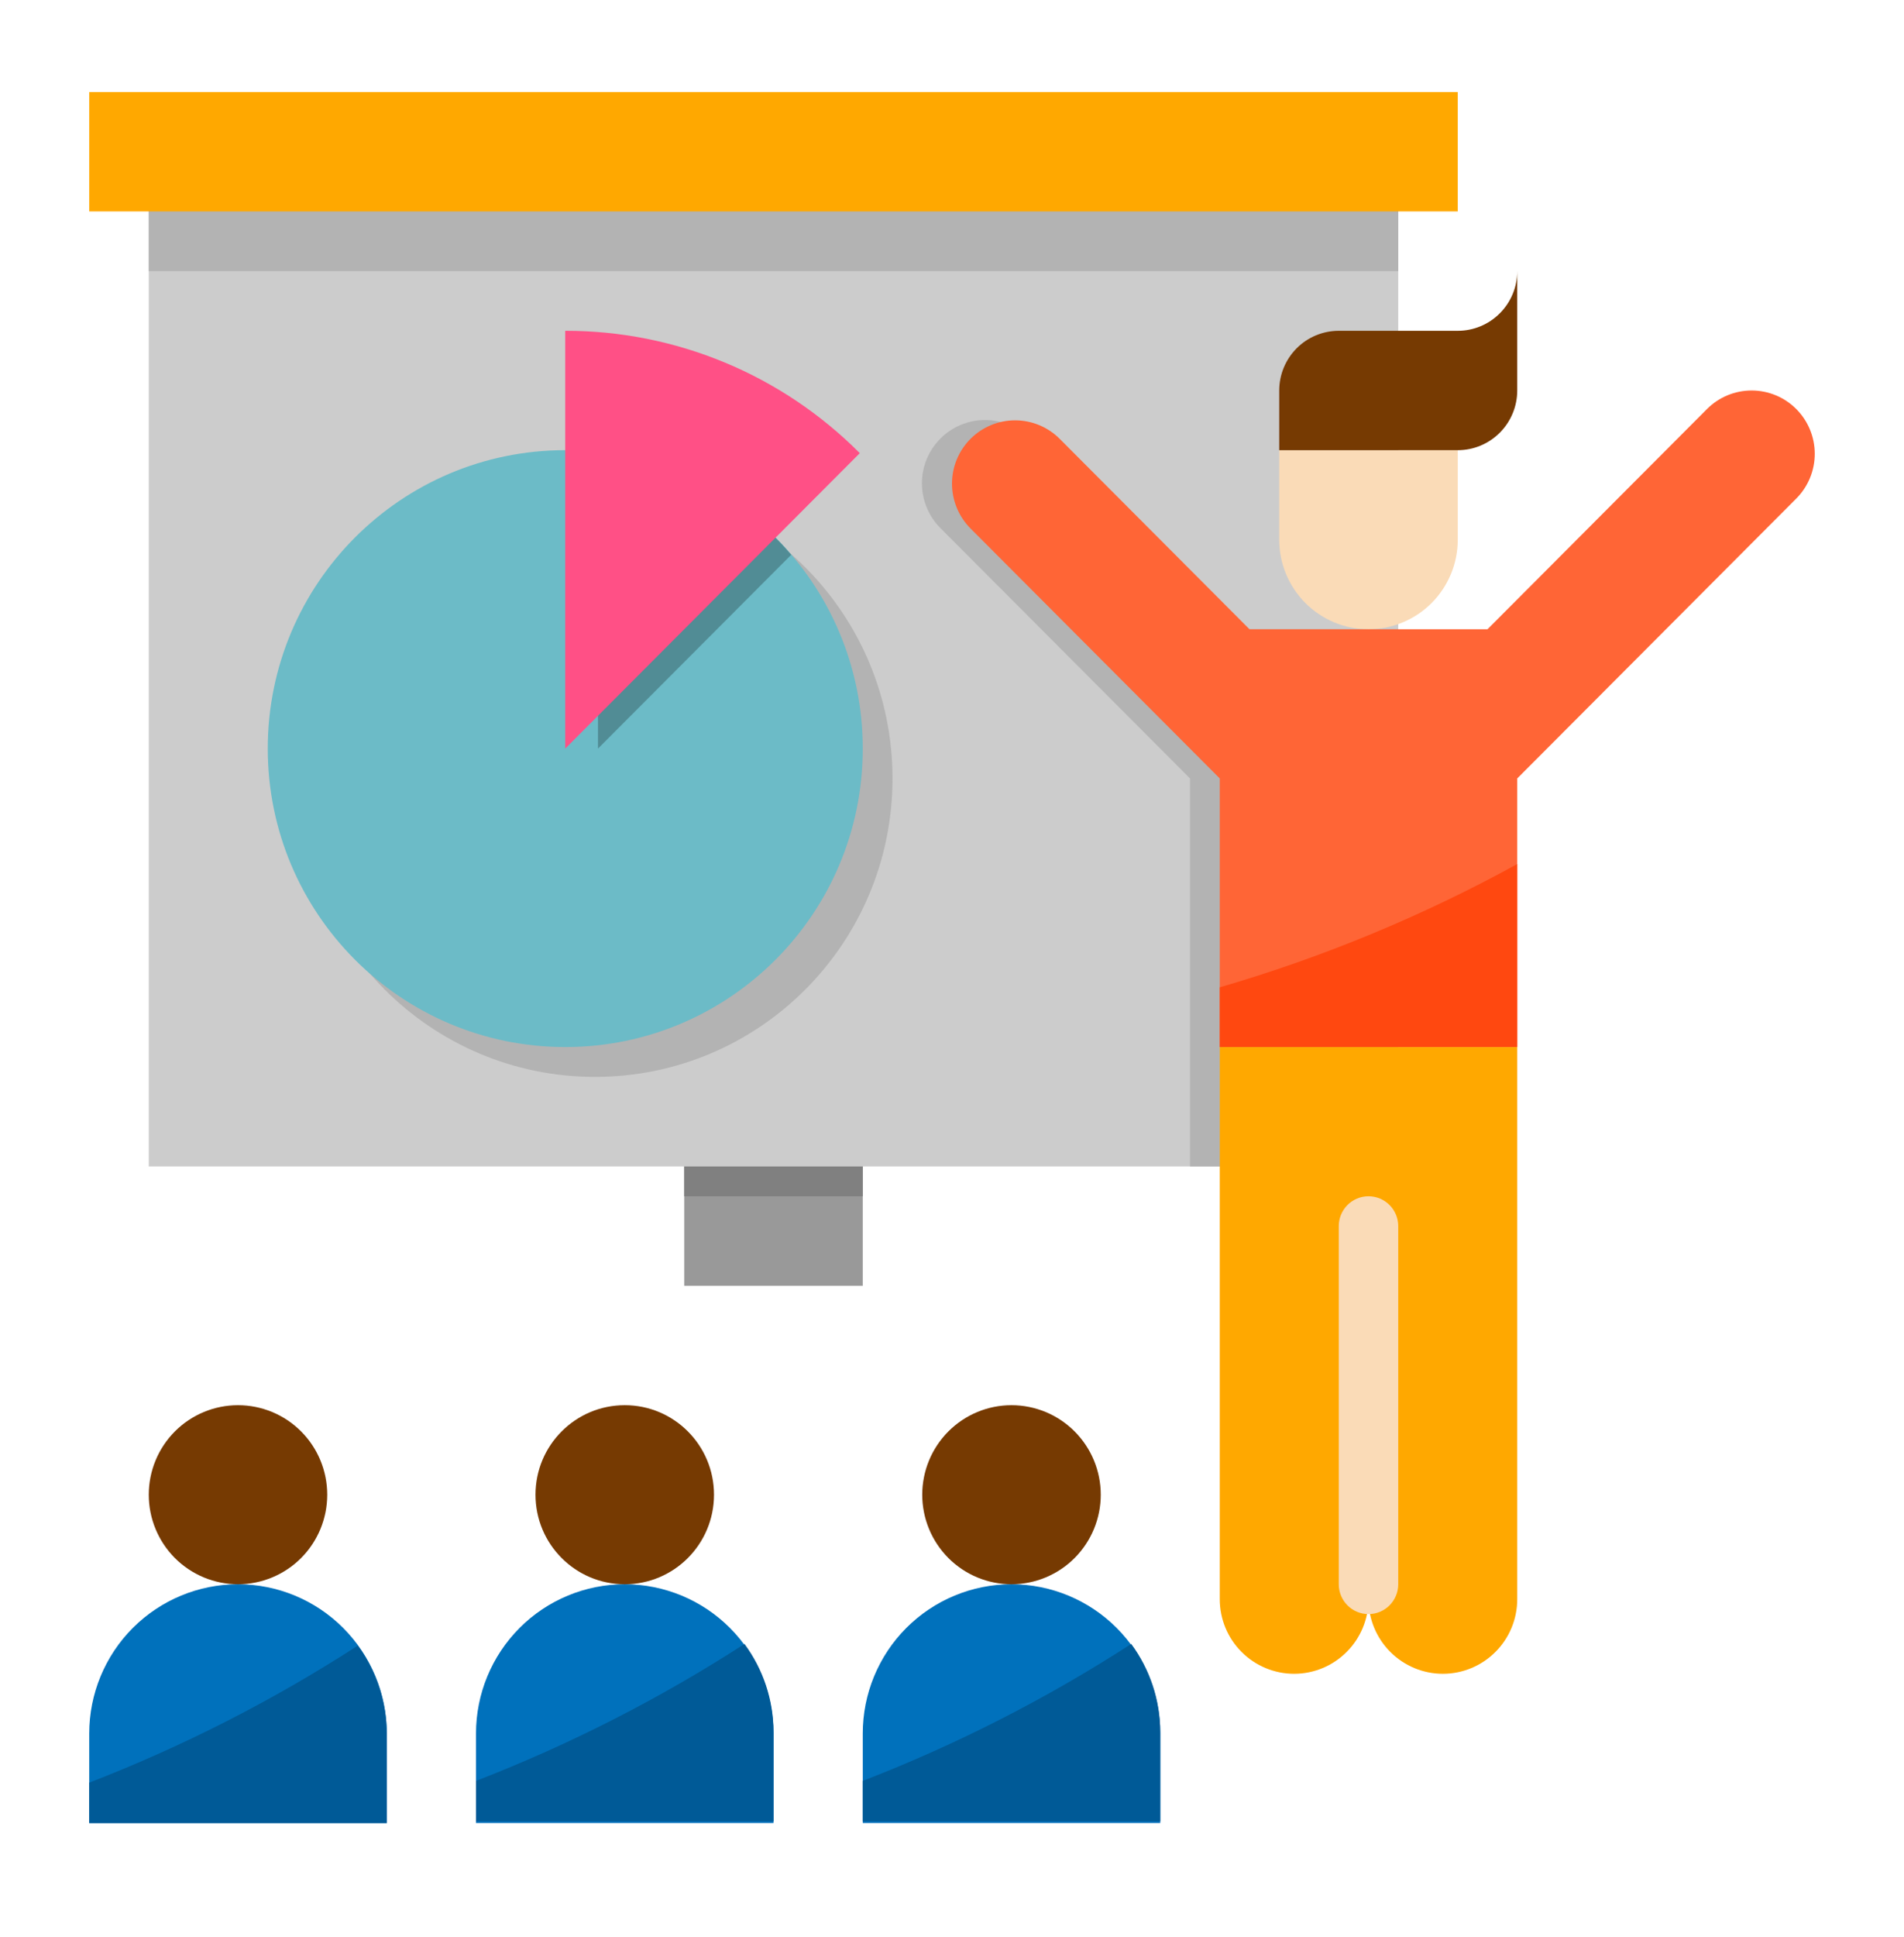 <svg width="60" height="61" viewBox="0 0 60 61" fill="none" xmlns="http://www.w3.org/2000/svg">
<path d="M21.562 32.978H27.188V40.498H21.562V32.978Z" fill="#999999"/>
<path d="M21.562 32.978H27.188V37.678H21.562V32.978Z" fill="#808080"/>
<path d="M4.688 4.779H44.062V36.738H4.688V4.779Z" fill="#CCCCCC"/>
<path d="M37.5 36.738H44.062V19.819H38.437L32.457 13.823C32.273 13.635 32.054 13.486 31.812 13.384C31.57 13.283 31.311 13.229 31.048 13.229C30.786 13.228 30.526 13.279 30.283 13.379C30.041 13.479 29.82 13.627 29.635 13.813C29.449 13.999 29.302 14.22 29.202 14.463C29.102 14.706 29.051 14.967 29.052 15.23C29.053 15.493 29.106 15.753 29.208 15.995C29.309 16.238 29.458 16.458 29.645 16.643L37.5 24.518V36.738Z" fill="#B3B3B3"/>
<path d="M4.688 4.779H44.062V8.539H4.688V4.779Z" fill="#B3B3B3"/>
<path d="M2.812 2.899H45.938V6.659H2.812V2.899Z" fill="#FFA800"/>
<path d="M40.312 14.179V16.999C40.312 17.747 40.609 18.464 41.136 18.993C41.664 19.521 42.379 19.819 43.125 19.819C43.871 19.819 44.586 19.521 45.114 18.993C45.641 18.464 45.938 17.747 45.938 16.999V14.179H40.312Z" fill="#FADBB7"/>
<path d="M39.375 19.819H46.875L53.792 12.883C54.165 12.509 54.671 12.299 55.199 12.299C55.726 12.299 56.232 12.509 56.605 12.883C56.978 13.257 57.188 13.764 57.188 14.293C57.188 14.822 56.978 15.329 56.605 15.703L47.812 24.518V32.978H38.438V24.518L30.582 16.643C30.21 16.269 30 15.762 30 15.233C30 14.971 30.051 14.712 30.151 14.47C30.251 14.228 30.398 14.008 30.582 13.823C30.767 13.638 30.986 13.491 31.228 13.39C31.469 13.29 31.728 13.239 31.989 13.239C32.516 13.239 33.022 13.449 33.395 13.823L39.375 19.819Z" fill="#FF6536"/>
<path d="M38.438 32.978V50.368C38.438 50.991 38.684 51.589 39.124 52.029C39.563 52.47 40.16 52.718 40.781 52.718C41.403 52.718 41.999 52.47 42.438 52.029C42.878 51.589 43.125 50.991 43.125 50.368C43.125 50.991 43.372 51.589 43.812 52.029C44.251 52.47 44.847 52.718 45.469 52.718C46.09 52.718 46.687 52.47 47.126 52.029C47.566 51.589 47.812 50.991 47.812 50.368V32.978H38.438Z" fill="#FFA800"/>
<path d="M2.812 57.417V54.598C2.812 53.351 3.306 52.156 4.185 51.274C5.065 50.393 6.257 49.898 7.5 49.898C8.743 49.898 9.935 50.393 10.815 51.274C11.694 52.156 12.188 53.351 12.188 54.598V57.417H2.812Z" fill="#0071BC"/>
<path d="M40.312 14.179H45.938C46.435 14.179 46.912 13.981 47.263 13.628C47.615 13.275 47.812 12.797 47.812 12.299V8.539C47.812 9.037 47.615 9.516 47.263 9.868C46.912 10.221 46.435 10.419 45.938 10.419H42.188C41.69 10.419 41.213 10.617 40.862 10.969C40.51 11.322 40.312 11.8 40.312 12.299V14.179Z" fill="#763A02"/>
<path d="M4.688 47.078C4.688 47.826 4.984 48.543 5.511 49.072C6.039 49.601 6.754 49.898 7.5 49.898C8.246 49.898 8.961 49.601 9.489 49.072C10.016 48.543 10.312 47.826 10.312 47.078C10.312 46.33 10.016 45.613 9.489 45.084C8.961 44.555 8.246 44.258 7.5 44.258C6.754 44.258 6.039 44.555 5.511 45.084C4.984 45.613 4.688 46.33 4.688 47.078Z" fill="#763A02"/>
<path d="M15 57.417V54.598C15 53.351 15.494 52.156 16.373 51.274C17.252 50.393 18.444 49.898 19.688 49.898C20.931 49.898 22.123 50.393 23.002 51.274C23.881 52.156 24.375 53.351 24.375 54.598V57.417H15Z" fill="#0071BC"/>
<path d="M22.5 47.078C22.5 45.52 21.241 44.258 19.688 44.258C18.134 44.258 16.875 45.52 16.875 47.078C16.875 48.635 18.134 49.898 19.688 49.898C21.241 49.898 22.5 48.635 22.5 47.078Z" fill="#763A02"/>
<path d="M27.188 57.417V54.598C27.188 53.351 27.681 52.156 28.56 51.274C29.439 50.393 30.632 49.898 31.875 49.898C33.118 49.898 34.31 50.393 35.19 51.274C36.069 52.156 36.562 53.351 36.562 54.598V57.417H27.188Z" fill="#0071BC"/>
<path d="M29.062 47.078C29.062 47.826 29.359 48.543 29.886 49.072C30.414 49.601 31.129 49.898 31.875 49.898C32.621 49.898 33.336 49.601 33.864 49.072C34.391 48.543 34.688 47.826 34.688 47.078C34.688 46.33 34.391 45.613 33.864 45.084C33.336 44.555 32.621 44.258 31.875 44.258C31.129 44.258 30.414 44.555 29.886 45.084C29.359 45.613 29.062 46.33 29.062 47.078Z" fill="#763A02"/>
<path d="M18.75 33.918C23.928 33.918 28.125 29.71 28.125 24.518C28.125 19.327 23.928 15.119 18.75 15.119C13.572 15.119 9.375 19.327 9.375 24.518C9.375 29.71 13.572 33.918 18.75 33.918Z" fill="#B3B3B3"/>
<path d="M44.062 38.618C44.062 38.099 43.643 37.678 43.125 37.678C42.607 37.678 42.188 38.099 42.188 38.618V49.898C42.188 50.417 42.607 50.838 43.125 50.838C43.643 50.838 44.062 50.417 44.062 49.898V38.618Z" fill="#FADBB7"/>
<path d="M17.812 32.978C22.99 32.978 27.188 28.77 27.188 23.578C27.188 18.387 22.99 14.179 17.812 14.179C12.635 14.179 8.438 18.387 8.438 23.578C8.438 28.77 12.635 32.978 17.812 32.978Z" fill="#6CBBC7"/>
<path d="M18.844 14.238V23.578L24.933 17.474C23.388 15.657 21.21 14.5 18.844 14.238Z" fill="#518C95"/>
<path d="M27.094 14.273C25.876 13.049 24.43 12.078 22.837 11.417C21.244 10.756 19.537 10.416 17.812 10.419V23.578L27.094 14.273Z" fill="#FF5086"/>
<path d="M38.438 31.097V32.978H47.812V27.215C44.838 28.847 41.694 30.149 38.438 31.097Z" fill="#FF4810"/>
<path d="M2.812 56.147V57.419H12.188V54.599C12.185 53.602 11.865 52.633 11.273 51.833C8.607 53.555 5.772 55.001 2.812 56.147Z" fill="#005A97"/>
<path d="M15 56.092V57.364H24.375V54.544C24.373 53.547 24.053 52.578 23.461 51.778C20.794 53.5 17.959 54.946 15 56.092Z" fill="#005A97"/>
<path d="M27.188 56.092V57.364H36.562V54.544C36.56 53.547 36.24 52.578 35.648 51.778C32.982 53.5 30.147 54.946 27.188 56.092Z" fill="#005A97"/>
</svg>
